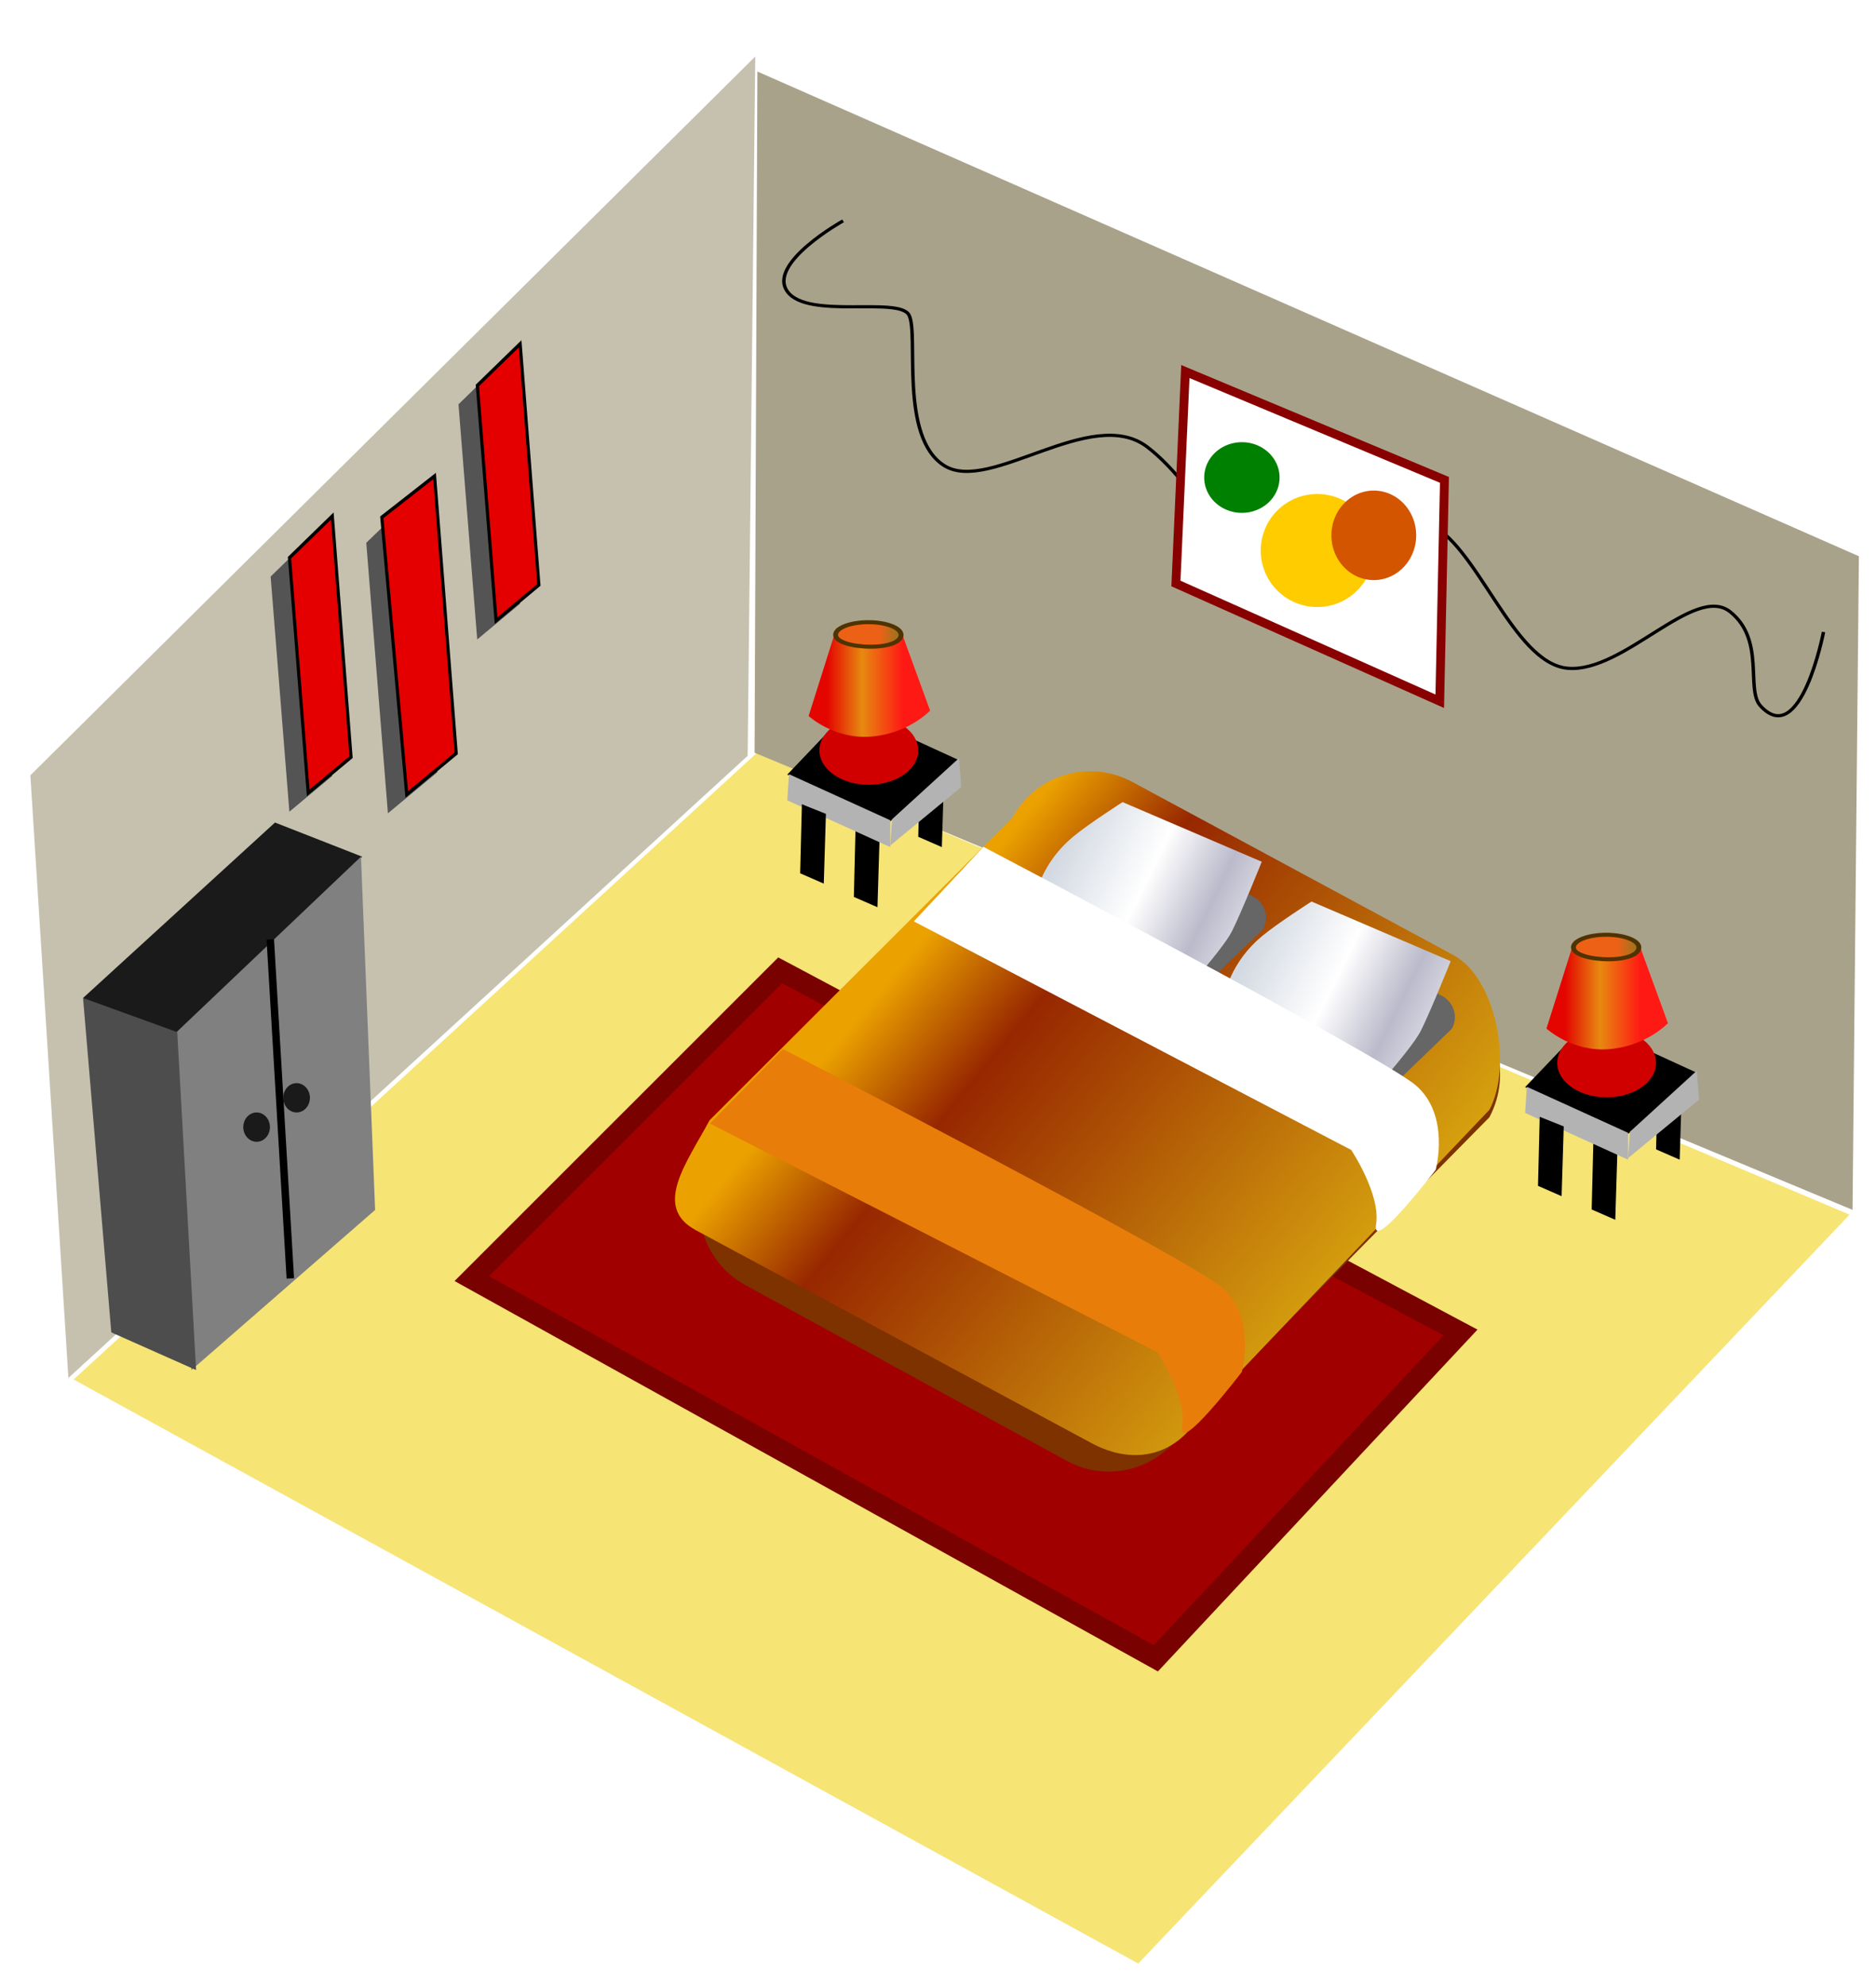 <?xml version="1.0" encoding="UTF-8" standalone="no"?>
<!-- Created with Inkscape (http://www.inkscape.org/) -->
<svg
   xmlns:dc="http://purl.org/dc/elements/1.1/"
   xmlns:cc="http://creativecommons.org/ns#"
   xmlns:rdf="http://www.w3.org/1999/02/22-rdf-syntax-ns#"
   xmlns:svg="http://www.w3.org/2000/svg"
   xmlns="http://www.w3.org/2000/svg"
   xmlns:xlink="http://www.w3.org/1999/xlink"
   xmlns:sodipodi="http://sodipodi.sourceforge.net/DTD/sodipodi-0.dtd"
   xmlns:inkscape="http://www.inkscape.org/namespaces/inkscape"
   width="170"
   height="180"
   id="svg3812"
   sodipodi:version="0.32"
   inkscape:version="0.46"
   sodipodi:docname="chambre_amis.svg"
   inkscape:output_extension="org.inkscape.output.svg.inkscape"
   version="1.0">
  <defs
     id="defs3814">
    <linearGradient
       inkscape:collect="always"
       xlink:href="#linearGradient4943"
       id="linearGradient3434"
       gradientUnits="userSpaceOnUse"
       x1="-548.97"
       y1="391.55"
       x2="-530.614"
       y2="400.514" />
    <linearGradient
       id="linearGradient4943">
      <stop
         style="stop-color:#d3d9e2;stop-opacity:1;"
         offset="0"
         id="stop4945" />
      <stop
         id="stop4947"
         offset="0.38"
         style="stop-color:#ffffff;stop-opacity:1;" />
      <stop
         style="stop-color:#babacb;stop-opacity:1;"
         offset="0.667"
         id="stop4949" />
      <stop
         id="stop4951"
         offset="1"
         style="stop-color:#f7f8fa;stop-opacity:1;" />
      <stop
         style="stop-color:#bbc6d3;stop-opacity:1;"
         offset="1"
         id="stop4953" />
    </linearGradient>
    <linearGradient
       inkscape:collect="always"
       xlink:href="#linearGradient4943"
       id="linearGradient3432"
       gradientUnits="userSpaceOnUse"
       x1="-548.97"
       y1="391.55"
       x2="-530.614"
       y2="400.514" />
    <filter
       inkscape:collect="always"
       id="filter4873"
       x="-0.135"
       width="1.27"
       y="-0.165"
       height="1.331">
      <feGaussianBlur
         inkscape:collect="always"
         stdDeviation="3.864"
         id="feGaussianBlur4875" />
    </filter>
    <linearGradient
       id="linearGradient6725">
      <stop
         style="stop-color:#eba200;stop-opacity:1;"
         offset="0"
         id="stop6727" />
      <stop
         id="stop6729"
         offset="0.216"
         style="stop-color:#972700;stop-opacity:1;" />
      <stop
         id="stop6731"
         offset="1"
         style="stop-color:#deb010;stop-opacity:1;" />
    </linearGradient>
    <linearGradient
       inkscape:collect="always"
       xlink:href="#linearGradient6725"
       id="linearGradient3430"
       gradientUnits="userSpaceOnUse"
       x1="-547.281"
       y1="372.697"
       x2="-496.698"
       y2="382.721" />
    <filter
       inkscape:collect="always"
       id="filter6028">
      <feGaussianBlur
         inkscape:collect="always"
         stdDeviation="0.858"
         id="feGaussianBlur6030" />
    </filter>
    <linearGradient
       inkscape:collect="always"
       xlink:href="#linearGradient5626"
       id="linearGradient3428"
       gradientUnits="userSpaceOnUse"
       x1="-212.141"
       y1="231.601"
       x2="-207.838"
       y2="231.601" />
    <linearGradient
       inkscape:collect="always"
       xlink:href="#linearGradient5618"
       id="linearGradient3426"
       gradientUnits="userSpaceOnUse"
       x1="-221.827"
       y1="241.089"
       x2="-207.914"
       y2="241.089" />
    <linearGradient
       id="linearGradient5626">
      <stop
         id="stop5628"
         offset="0"
         style="stop-color:#ed6117;stop-opacity:1;" />
      <stop
         id="stop5630"
         offset="1"
         style="stop-color:#8b781e;stop-opacity:1;" />
    </linearGradient>
    <linearGradient
       inkscape:collect="always"
       xlink:href="#linearGradient5626"
       id="linearGradient3424"
       gradientUnits="userSpaceOnUse"
       x1="-212.141"
       y1="231.601"
       x2="-207.838"
       y2="231.601" />
    <linearGradient
       id="linearGradient5618">
      <stop
         id="stop5620"
         offset="0"
         style="stop-color:#e40500;stop-opacity:1;" />
      <stop
         style="stop-color:#e78910;stop-opacity:1;"
         offset="0.462"
         id="stop5622" />
      <stop
         id="stop5624"
         offset="1"
         style="stop-color:#ff1914;stop-opacity:1;" />
    </linearGradient>
    <linearGradient
       inkscape:collect="always"
       xlink:href="#linearGradient5618"
       id="linearGradient3422"
       gradientUnits="userSpaceOnUse"
       x1="-221.827"
       y1="241.089"
       x2="-207.914"
       y2="241.089" />
    <inkscape:perspective
       sodipodi:type="inkscape:persp3d"
       inkscape:vp_x="0 : 526.18109 : 1"
       inkscape:vp_y="0 : 1000 : 0"
       inkscape:vp_z="744.09448 : 526.18109 : 1"
       inkscape:persp3d-origin="372.04724 : 350.78739 : 1"
       id="perspective3820" />
  </defs>
  <sodipodi:namedview
     id="base"
     pagecolor="#ffffff"
     bordercolor="#666666"
     borderopacity="1.0"
     inkscape:pageopacity="0.0"
     inkscape:pageshadow="2"
     inkscape:zoom="2.366598"
     inkscape:cx="104.55544"
     inkscape:cy="69.680372"
     inkscape:document-units="px"
     inkscape:current-layer="g3755"
     showgrid="false"
     inkscape:window-width="1440"
     inkscape:window-height="826"
     inkscape:window-x="0"
     inkscape:window-y="24" />
  <g
     inkscape:label="Calque 1"
     inkscape:groupmode="layer"
     id="layer1">
    <g
       id="g3755"
       transform="translate(641.444,-307.93)">
      <path
         id="path6032"
         d="M -634.773,432.957 L -572.875,376.182 L -473.838,418.016 L -538.298,485.89 L -634.773,432.957 z"
         style="fill:#f6e475;fill-opacity:1;fill-rule:evenodd;stroke:none;stroke-width:1px;stroke-linecap:butt;stroke-linejoin:miter;stroke-opacity:1" />
      <path
         transform="matrix(1.039,0,0,1.039,27.13,-17.602)"
         sodipodi:nodetypes="ccccc"
         id="path5699"
         d="M -575.436,397.953 L -516.1,429.542 L -542.67,457.966 L -602.33,424.846 L -575.436,397.953 z"
         style="fill:#a10000;fill-opacity:1;fill-rule:evenodd;stroke:#790100;stroke-width:1.829;stroke-linecap:butt;stroke-linejoin:miter;stroke-miterlimit:4;stroke-dasharray:none;stroke-opacity:1" />
      <path
         transform="translate(-505.144,199.039)"
         style="fill:#a9a28a;fill-opacity:1;fill-rule:evenodd;stroke:none;stroke-width:1px;stroke-linecap:butt;stroke-linejoin:miter;stroke-opacity:1"
         d="M -67.666,115.374 L -67.922,177.113 L 31.574,218.544 L 32.15,159.305 L -67.666,115.374 z"
         id="path3854"
         sodipodi:nodetypes="ccccc" />
      <path
         sodipodi:nodetypes="ccccc"
         id="path3856"
         d="M -19.834,222.159 L -16.845,272.497 L 36.54,220.532 L 37.138,162.117 L -19.834,222.159 z"
         style="fill:#c6c1af;fill-opacity:1;fill-rule:evenodd;stroke:none;stroke-width:1px;stroke-linecap:butt;stroke-linejoin:miter;stroke-opacity:1"
         transform="matrix(1.153,0,0,1.085,-615.824,137.157)" />
      <g
         id="g6686"
         transform="translate(-3.32,-1.207)">
        <g
           id="g5661">
          <path
             style="fill:#000000;fill-opacity:1;fill-rule:evenodd;stroke:none;stroke-width:1px;stroke-linecap:butt;stroke-linejoin:miter;stroke-opacity:1"
             d="M -566.899,371.486 L -574.583,379.17 L -561.776,384.719 L -553.238,377.463 L -566.899,371.486 z"
             id="path5077"
             transform="matrix(0.729,0,0,0.764,-147.911,89.654)" />
          <path
             transform="matrix(0.729,0,0,0.764,-144.603,94.907)"
             id="path5657"
             d="M -570.634,378.612 L -570.847,386.805 L -567.912,388.028 L -567.646,379.753 L -570.634,378.612 z"
             style="fill:#000000;fill-opacity:1;fill-rule:evenodd;stroke:none;stroke-width:1px;stroke-linecap:butt;stroke-linejoin:miter;stroke-opacity:1"
             sodipodi:nodetypes="ccccc" />
          <path
             transform="matrix(0.729,0,0,0.764,-149.467,92.767)"
             id="path5079"
             d="M -572.235,375.049 L -572.448,378.152 L -559.642,383.702 L -559.642,380.516 L -572.235,375.049 z"
             style="fill:#b3b3b3;fill-opacity:1;fill-rule:evenodd;stroke:none;stroke-width:1px;stroke-linecap:butt;stroke-linejoin:miter;stroke-opacity:1"
             sodipodi:nodetypes="ccccc" />
          <g
             transform="matrix(0.912,0,0,0.912,-49,33.094)"
             id="g5632">
            <path
               d="M -556.227,377.889 A 4.909,3.415 0 1 1 -566.045,377.889 A 4.909,3.415 0 1 1 -556.227,377.889 z"
               sodipodi:ry="3.4150522"
               sodipodi:rx="4.9091372"
               sodipodi:cy="377.8894"
               sodipodi:cx="-561.13574"
               id="path5104"
               style="fill:#d10000;fill-opacity:1;fill-rule:evenodd;stroke:none;stroke-width:0.3;stroke-linecap:butt;stroke-linejoin:miter;stroke-miterlimit:4;stroke-dasharray:none;stroke-dashoffset:0;stroke-opacity:1"
               sodipodi:type="arc"
               transform="translate(1.494,-0.64)" />
            <path
               sodipodi:nodetypes="ccsccsc"
               id="path5089"
               d="M -220.102,230.204 L -225.261,247.83 C -225.261,247.83 -220.532,252.558 -213.654,251.913 C -206.775,251.269 -202.906,246.755 -202.906,246.755 L -208.28,230.849 C -208.28,230.849 -208.851,232.585 -214.078,233.048 C -220.502,233.617 -220.102,230.204 -220.102,230.204 z"
               style="fill:url(#linearGradient3422);fill-opacity:1;fill-rule:evenodd;stroke:none;stroke-width:1px;stroke-linecap:butt;stroke-linejoin:miter;stroke-opacity:1"
               transform="matrix(0.54,0,0,0.5,-443.983,249.918)" />
            <path
               sodipodi:nodetypes="csssc"
               id="path5091"
               d="M -208.065,231.709 C -208.065,233.37 -210.476,234.503 -213.976,234.503 C -217.476,234.503 -220.747,233.37 -220.747,231.709 C -220.747,230.048 -217.906,228.7 -214.406,228.7 C -210.906,228.7 -208.065,230.048 -208.065,231.709 z"
               style="fill:url(#linearGradient3424);fill-opacity:1;fill-rule:evenodd;stroke:#4f3300;stroke-width:0.946;stroke-linecap:butt;stroke-linejoin:miter;stroke-miterlimit:4;stroke-dashoffset:0;stroke-opacity:1"
               transform="matrix(0.513,0,0,0.42,-449.7,268.456)" />
          </g>
          <path
             sodipodi:nodetypes="ccccc"
             style="fill:#000000;fill-opacity:1;fill-rule:evenodd;stroke:none;stroke-width:1px;stroke-linecap:butt;stroke-linejoin:miter;stroke-opacity:1"
             d="M -570.634,378.612 L -570.847,386.805 L -567.912,388.028 L -567.646,379.753 L -570.634,378.612 z"
             id="path5659"
             transform="matrix(0.729,0,0,0.764,-138.767,89.459)" />
          <path
             sodipodi:nodetypes="ccccc"
             style="fill:#b3b3b3;fill-opacity:1;fill-rule:evenodd;stroke:none;stroke-width:1px;stroke-linecap:butt;stroke-linejoin:miter;stroke-opacity:1"
             d="M -572.235,375.049 L -572.448,378.152 L -563.644,371.232 L -563.91,367.792 L -572.235,375.049 z"
             id="path5653"
             transform="matrix(0.729,0,0,0.764,-140.129,96.852)" />
          <path
             sodipodi:nodetypes="ccccc"
             style="fill:#000000;fill-opacity:1;fill-rule:evenodd;stroke:none;stroke-width:1px;stroke-linecap:butt;stroke-linejoin:miter;stroke-opacity:1"
             d="M -570.634,378.612 L -570.847,386.805 L -567.912,388.028 L -567.646,379.753 L -570.634,378.612 z"
             id="path5655"
             transform="matrix(0.729,0,0,0.764,-149.467,92.767)" />
        </g>
      </g>
      <g
         transform="translate(63.541,27.122)"
         id="g5673">
        <path
           style="fill:#000000;fill-opacity:1;fill-rule:evenodd;stroke:none;stroke-width:1px;stroke-linecap:butt;stroke-linejoin:miter;stroke-opacity:1"
           d="M -566.899,371.486 L -574.583,379.17 L -561.776,384.719 L -553.238,377.463 L -566.899,371.486 z"
           id="path5675"
           transform="matrix(0.729,0,0,0.764,-147.911,89.654)" />
        <path
           transform="matrix(0.729,0,0,0.764,-144.603,94.907)"
           id="path5677"
           d="M -570.634,378.612 L -570.847,386.805 L -567.912,388.028 L -567.646,379.753 L -570.634,378.612 z"
           style="fill:#000000;fill-opacity:1;fill-rule:evenodd;stroke:none;stroke-width:1px;stroke-linecap:butt;stroke-linejoin:miter;stroke-opacity:1"
           sodipodi:nodetypes="ccccc" />
        <path
           transform="matrix(0.729,0,0,0.764,-149.467,92.767)"
           id="path5679"
           d="M -572.235,375.049 L -572.448,378.152 L -559.642,383.702 L -559.642,380.516 L -572.235,375.049 z"
           style="fill:#b3b3b3;fill-opacity:1;fill-rule:evenodd;stroke:none;stroke-width:1px;stroke-linecap:butt;stroke-linejoin:miter;stroke-opacity:1"
           sodipodi:nodetypes="ccccc" />
        <g
           transform="matrix(0.912,0,0,0.912,-49,33.094)"
           id="g5681">
          <path
             d="M -556.227,377.889 A 4.909,3.415 0 1 1 -566.045,377.889 A 4.909,3.415 0 1 1 -556.227,377.889 z"
             sodipodi:ry="3.4150522"
             sodipodi:rx="4.9091372"
             sodipodi:cy="377.8894"
             sodipodi:cx="-561.13574"
             id="path5683"
             style="fill:#d10000;fill-opacity:1;fill-rule:evenodd;stroke:none;stroke-width:0.3;stroke-linecap:butt;stroke-linejoin:miter;stroke-miterlimit:4;stroke-dasharray:none;stroke-dashoffset:0;stroke-opacity:1"
             sodipodi:type="arc"
             transform="translate(1.494,-0.64)" />
          <path
             sodipodi:nodetypes="ccsccsc"
             id="path5685"
             d="M -220.102,230.204 L -225.261,247.83 C -225.261,247.83 -220.532,252.558 -213.654,251.913 C -206.775,251.269 -202.906,246.755 -202.906,246.755 L -208.28,230.849 C -208.28,230.849 -208.851,232.585 -214.078,233.048 C -220.502,233.617 -220.102,230.204 -220.102,230.204 z"
             style="fill:url(#linearGradient3426);fill-opacity:1;fill-rule:evenodd;stroke:none;stroke-width:1px;stroke-linecap:butt;stroke-linejoin:miter;stroke-opacity:1"
             transform="matrix(0.54,0,0,0.5,-443.983,249.918)" />
          <path
             sodipodi:nodetypes="csssc"
             id="path5687"
             d="M -208.065,231.709 C -208.065,233.37 -210.476,234.503 -213.976,234.503 C -217.476,234.503 -220.747,233.37 -220.747,231.709 C -220.747,230.048 -217.906,228.7 -214.406,228.7 C -210.906,228.7 -208.065,230.048 -208.065,231.709 z"
             style="fill:url(#linearGradient3428);fill-opacity:1;fill-rule:evenodd;stroke:#4f3300;stroke-width:0.946;stroke-linecap:butt;stroke-linejoin:miter;stroke-miterlimit:4;stroke-dashoffset:0;stroke-opacity:1"
             transform="matrix(0.513,0,0,0.42,-449.7,268.456)" />
        </g>
        <path
           sodipodi:nodetypes="ccccc"
           style="fill:#000000;fill-opacity:1;fill-rule:evenodd;stroke:none;stroke-width:1px;stroke-linecap:butt;stroke-linejoin:miter;stroke-opacity:1"
           d="M -570.634,378.612 L -570.847,386.805 L -567.912,388.028 L -567.646,379.753 L -570.634,378.612 z"
           id="path5689"
           transform="matrix(0.729,0,0,0.764,-138.767,89.459)" />
        <path
           sodipodi:nodetypes="ccccc"
           style="fill:#b3b3b3;fill-opacity:1;fill-rule:evenodd;stroke:none;stroke-width:1px;stroke-linecap:butt;stroke-linejoin:miter;stroke-opacity:1"
           d="M -572.235,375.049 L -572.448,378.152 L -563.644,371.232 L -563.91,367.792 L -572.235,375.049 z"
           id="path5691"
           transform="matrix(0.729,0,0,0.764,-140.129,96.852)" />
        <path
           sodipodi:nodetypes="ccccc"
           style="fill:#000000;fill-opacity:1;fill-rule:evenodd;stroke:none;stroke-width:1px;stroke-linecap:butt;stroke-linejoin:miter;stroke-opacity:1"
           d="M -570.634,378.612 L -570.847,386.805 L -567.912,388.028 L -567.646,379.753 L -570.634,378.612 z"
           id="path5693"
           transform="matrix(0.729,0,0,0.764,-149.467,92.767)" />
      </g>
      <path
         sodipodi:nodetypes="csssssssssc"
         transform="matrix(1.076,0,0,1,33.455,-2.561)"
         id="path5701"
         d="M -556.227,330.506 C -556.227,330.506 -562.63,334.347 -560.922,336.909 C -559.215,339.47 -551.531,337.336 -550.677,339.043 C -549.823,340.751 -551.531,350.142 -547.689,352.703 C -543.847,355.265 -535.309,347.154 -530.614,350.996 C -525.918,354.838 -522.93,363.375 -517.807,363.802 C -512.685,364.229 -511.404,356.118 -507.135,357.826 C -502.866,359.533 -499.878,370.632 -495.183,371.059 C -490.487,371.486 -484.511,363.375 -481.522,365.937 C -478.534,368.498 -480.234,372.982 -478.961,374.474 C -475.57,378.45 -473.657,367.769 -473.657,367.769"
         style="fill:none;fill-rule:evenodd;stroke:#000000;stroke-width:0.289;stroke-linecap:butt;stroke-linejoin:miter;stroke-miterlimit:4;stroke-dasharray:none;stroke-opacity:1" />
      <path
         sodipodi:nodetypes="ccccc"
         id="rect5703"
         d="M -534.029,341.604 L -510.55,351.423 L -510.977,371.486 L -534.883,360.814 L -534.029,341.604 z"
         style="fill:#ffffff;fill-opacity:1;fill-rule:evenodd;stroke:#880000;stroke-width:0.8;stroke-linecap:butt;stroke-linejoin:miter;stroke-miterlimit:4;stroke-dasharray:none;stroke-dashoffset:0;stroke-opacity:1" />
      <path
         d="M -525.491,351.209 A 3.415,3.202 0 1 1 -532.321,351.209 A 3.415,3.202 0 1 1 -525.491,351.209 z"
         sodipodi:ry="3.2016113"
         sodipodi:rx="3.4150522"
         sodipodi:cy="351.20929"
         sodipodi:cx="-528.90619"
         id="path5707"
         style="fill:#008000;fill-opacity:1;fill-rule:evenodd;stroke:none;stroke-width:1.3;stroke-linecap:butt;stroke-linejoin:miter;stroke-miterlimit:4;stroke-dasharray:none;stroke-dashoffset:0;stroke-opacity:1"
         sodipodi:type="arc" />
      <path
         transform="matrix(1.5,0,0,1.6,271.283,-204.109)"
         sodipodi:type="arc"
         style="fill:#ffcc00;fill-opacity:1;fill-rule:evenodd;stroke:none;stroke-width:1.3;stroke-linecap:butt;stroke-linejoin:miter;stroke-miterlimit:4;stroke-dasharray:none;stroke-dashoffset:0;stroke-opacity:1"
         id="path5709"
         sodipodi:cx="-528.90619"
         sodipodi:cy="351.20929"
         sodipodi:rx="3.4150522"
         sodipodi:ry="3.2016113"
         d="M -525.491,351.209 A 3.415,3.202 0 1 1 -532.321,351.209 A 3.415,3.202 0 1 1 -525.491,351.209 z" />
      <path
         d="M -525.491,351.209 A 3.415,3.202 0 1 1 -532.321,351.209 A 3.415,3.202 0 1 1 -525.491,351.209 z"
         sodipodi:ry="3.2016113"
         sodipodi:rx="3.4150522"
         sodipodi:cy="351.20929"
         sodipodi:cx="-528.90619"
         id="path5711"
         style="fill:#d45500;fill-opacity:1;fill-rule:evenodd;stroke:none;stroke-width:1.3;stroke-linecap:butt;stroke-linejoin:miter;stroke-miterlimit:4;stroke-dasharray:none;stroke-dashoffset:0;stroke-opacity:1"
         sodipodi:type="arc"
         transform="matrix(1.125,0,0,1.267,78.066,-88.533)" />
      <g
         style="fill:#545454;fill-opacity:1;stroke:none;filter:url(#filter6028)"
         id="g5724">
        <path
           transform="matrix(0.568,0,0,0.632,-313.591,144.29)"
           style="fill:#545454;fill-opacity:1;fill-rule:evenodd;stroke:none;stroke-width:1.502;stroke-linecap:butt;stroke-linejoin:miter;stroke-miterlimit:4;stroke-dasharray:none;stroke-dashoffset:0;stroke-opacity:1"
           d="M -534.029,341.604 L -527.199,335.628 L -524.21,370.206 L -531.041,375.328 L -534.029,341.604 z"
           id="path5726"
           sodipodi:nodetypes="ccccc" />
        <path
           sodipodi:nodetypes="ccccc"
           id="path5728"
           d="M -534.029,341.604 L -527.199,335.628 L -524.21,370.206 L -531.041,375.328 L -534.029,341.604 z"
           style="fill:#545454;fill-opacity:1;fill-rule:evenodd;stroke:none;stroke-width:1.303;stroke-linecap:butt;stroke-linejoin:miter;stroke-miterlimit:4;stroke-dasharray:none;stroke-dashoffset:0;stroke-opacity:1"
           transform="matrix(0.656,0,0,0.727,-257.93,108.779)" />
        <path
           transform="matrix(0.568,0,0,0.632,-296.568,128.68)"
           style="fill:#545454;fill-opacity:1;fill-rule:evenodd;stroke:none;stroke-width:1.502;stroke-linecap:butt;stroke-linejoin:miter;stroke-miterlimit:4;stroke-dasharray:none;stroke-dashoffset:0;stroke-opacity:1"
           d="M -534.029,341.604 L -527.199,335.628 L -524.21,370.206 L -531.041,375.328 L -534.029,341.604 z"
           id="path5730"
           sodipodi:nodetypes="ccccc" />
      </g>
      <path
         transform="matrix(0.568,0,0,0.632,-311.883,142.583)"
         style="fill:#e40000;fill-opacity:1;fill-rule:evenodd;stroke:#000000;stroke-width:0.501;stroke-linecap:butt;stroke-linejoin:miter;stroke-miterlimit:4;stroke-dasharray:none;stroke-dashoffset:0;stroke-opacity:1"
         d="M -534.029,341.604 L -527.199,335.628 L -524.21,370.206 L -531.041,375.328 L -534.029,341.604 z"
         id="path5713"
         sodipodi:nodetypes="ccccc" />
      <path
         sodipodi:nodetypes="ccccc"
         id="path5715"
         d="M -534.489,340.774 L -527.199,335.628 L -524.21,370.206 L -531.041,375.328 L -534.489,340.774 z"
         style="fill:#e40000;fill-opacity:1;fill-rule:evenodd;stroke:#000000;stroke-width:0.434;stroke-linecap:butt;stroke-linejoin:miter;stroke-miterlimit:4;stroke-dasharray:none;stroke-dashoffset:0;stroke-opacity:1"
         transform="matrix(0.656,0,0,0.727,-256.222,107.071)" />
      <path
         transform="matrix(0.568,0,0,0.632,-294.86,126.973)"
         style="fill:#e40000;fill-opacity:1;fill-rule:evenodd;stroke:#000000;stroke-width:0.501;stroke-linecap:butt;stroke-linejoin:miter;stroke-miterlimit:4;stroke-dasharray:none;stroke-dashoffset:0;stroke-opacity:1"
         d="M -534.029,341.604 L -527.199,335.628 L -524.21,370.206 L -531.041,375.328 L -534.029,341.604 z"
         id="path5717"
         sodipodi:nodetypes="ccccc" />
      <path
         style="fill:#7d3200;fill-opacity:1;fill-rule:evenodd;stroke:none;stroke-width:2.6;stroke-linecap:butt;stroke-linejoin:miter;stroke-miterlimit:4;stroke-dashoffset:0;stroke-opacity:1"
         d="M -537.222,349.268 L -505.892,349.268 C -501.681,349.268 -498.292,352.657 -498.292,356.868 L -508.843,392.06 C -508.843,396.271 -512.232,399.66 -516.443,399.66 L -547.773,399.66 C -551.983,399.66 -555.373,396.271 -555.373,392.06 L -544.822,356.868 C -544.822,352.657 -541.432,349.268 -537.222,349.268 z"
         id="path3948"
         transform="matrix(0.929,0.508,-0.501,0.943,135.225,325.799)"
         sodipodi:nodetypes="ccccccccc" />
      <path
         sodipodi:nodetypes="ccccccccc"
         transform="matrix(0.929,0.501,-0.501,0.929,135.225,323.476)"
         id="rect3945"
         d="M -537.222,349.268 L -505.892,349.268 C -501.681,349.268 -496.874,355.288 -496.874,359.498 L -506.298,394.083 C -506.298,398.294 -509.138,400.902 -513.349,400.902 L -551.936,400.934 C -556.146,400.934 -555.373,396.271 -555.373,392.06 L -544.822,356.868 C -544.822,352.657 -541.432,349.268 -537.222,349.268 z"
         style="fill:url(#linearGradient3430);fill-opacity:1;fill-rule:evenodd;stroke:none;stroke-width:2.6;stroke-linecap:butt;stroke-linejoin:miter;stroke-miterlimit:4;stroke-dashoffset:0;stroke-opacity:1" />
      <g
         transform="matrix(1.055,0,0,1.055,30.889,-22.55)"
         id="g4955">
        <path
           sodipodi:nodetypes="ccccccccc"
           transform="matrix(0.254,0.13,-0.136,0.244,-353.703,370.784)"
           id="path3957"
           d="M -537.222,349.268 L -505.892,349.268 C -501.681,349.268 -498.292,352.657 -498.292,356.868 L -508.843,392.06 C -508.843,396.271 -512.232,399.66 -516.443,399.66 L -547.773,399.66 C -551.983,399.66 -555.373,396.271 -555.373,392.06 L -544.822,356.868 C -544.822,352.657 -541.432,349.268 -537.222,349.268 z"
           style="fill:#666666;fill-opacity:1;fill-rule:evenodd;stroke:none;stroke-width:2.6;stroke-linecap:butt;stroke-linejoin:miter;stroke-miterlimit:4;stroke-dashoffset:0;stroke-opacity:1;filter:url(#filter4873)" />
        <path
           style="fill:url(#linearGradient3432);fill-opacity:1;fill-rule:evenodd;stroke:none;stroke-width:1px;stroke-linecap:butt;stroke-linejoin:miter;stroke-opacity:1"
           d="M -548.97,396.672 C -548.97,396.672 -550.677,389.842 -545.555,385.573 C -544.202,384.446 -541.286,382.585 -541.286,382.585 L -529.333,387.708 C -529.333,387.708 -531.041,391.976 -531.894,393.684 C -532.748,395.392 -537.444,400.514 -537.444,400.514 L -548.97,396.672 z"
           id="path4931"
           transform="translate(0.427,-0.427)"
           sodipodi:nodetypes="csccscc" />
      </g>
      <g
         transform="matrix(1.055,0,0,1.055,48.01,-13.539)"
         id="g4959">
        <path
           style="fill:#666666;fill-opacity:1;fill-rule:evenodd;stroke:none;stroke-width:2.6;stroke-linecap:butt;stroke-linejoin:miter;stroke-miterlimit:4;stroke-dashoffset:0;stroke-opacity:1;filter:url(#filter4873)"
           d="M -537.222,349.268 L -505.892,349.268 C -501.681,349.268 -498.292,352.657 -498.292,356.868 L -508.843,392.06 C -508.843,396.271 -512.232,399.66 -516.443,399.66 L -547.773,399.66 C -551.983,399.66 -555.373,396.271 -555.373,392.06 L -544.822,356.868 C -544.822,352.657 -541.432,349.268 -537.222,349.268 z"
           id="path4961"
           transform="matrix(0.254,0.13,-0.136,0.244,-353.703,370.784)"
           sodipodi:nodetypes="ccccccccc" />
        <path
           sodipodi:nodetypes="csccscc"
           transform="translate(0.427,-0.427)"
           id="path4963"
           d="M -548.97,396.672 C -548.97,396.672 -550.677,389.842 -545.555,385.573 C -544.202,384.446 -541.286,382.585 -541.286,382.585 L -529.333,387.708 C -529.333,387.708 -531.041,391.976 -531.894,393.684 C -532.748,395.392 -537.444,400.514 -537.444,400.514 L -548.97,396.672 z"
           style="fill:url(#linearGradient3434);fill-opacity:1;fill-rule:evenodd;stroke:none;stroke-width:1px;stroke-linecap:butt;stroke-linejoin:miter;stroke-opacity:1" />
      </g>
      <path
         transform="matrix(1.055,0,0,1.055,29.538,-21.198)"
         id="path4919"
         d="M -557.507,391.123 L -519.942,410.759 C -519.942,410.759 -517.38,414.601 -517.807,417.162 C -518.234,419.724 -512.685,412.467 -512.685,412.467 C -512.685,412.467 -511.404,407.771 -514.392,405.21 C -517.38,402.649 -551.531,384.719 -551.531,384.719 L -557.507,391.123 z"
         style="fill:#ffffff;fill-rule:evenodd;stroke:none;stroke-width:1px;stroke-linecap:butt;stroke-linejoin:miter;stroke-opacity:1" />
      <path
         transform="matrix(1.055,0,0,1.055,11.966,-2.874)"
         id="path6034"
         d="M -558.365,391.123 L -519.942,410.759 C -519.942,410.759 -517.38,414.601 -517.807,417.162 C -518.234,419.724 -512.685,412.467 -512.685,412.467 C -512.685,412.467 -511.404,407.771 -514.392,405.21 C -517.38,402.649 -552.103,384.719 -552.103,384.719 L -558.365,391.123 z"
         style="fill:#e97d09;fill-opacity:1;fill-rule:evenodd;stroke:none;stroke-width:1px;stroke-linecap:butt;stroke-linejoin:miter;stroke-opacity:1"
         sodipodi:nodetypes="ccscscc" />
      <path
         sodipodi:nodetypes="ccccc"
         id="path6036"
         d="M -633.919,398.38 L -616.524,382.478 L -608.626,385.573 L -625.702,404.143 L -633.919,398.38 z"
         style="fill:#1a1a1a;fill-rule:evenodd;stroke:none;stroke-width:1px;stroke-linecap:butt;stroke-linejoin:miter;stroke-opacity:1" />
      <path
         sodipodi:nodetypes="ccccc"
         transform="translate(7.684,6.83)"
         style="fill:#808080;fill-opacity:1;fill-rule:evenodd;stroke:none;stroke-width:1px;stroke-linecap:butt;stroke-linejoin:miter;stroke-opacity:1"
         d="M -633.919,395.392 L -616.417,378.743 L -615.136,410.759 L -631.785,425.273 L -633.919,395.392 z"
         id="path6038" />
      <path
         id="path6040"
         d="M -634.346,396.245 L -625.808,399.34 L -624.101,429.969 L -631.785,426.554 L -634.346,396.245 z"
         style="fill:#4d4d4d;fill-opacity:1;fill-rule:evenodd;stroke:none;stroke-width:1px;stroke-linecap:butt;stroke-linejoin:miter;stroke-opacity:1"
         transform="translate(0.427,2.134)"
         sodipodi:nodetypes="ccccc" />
      <path
         sodipodi:nodetypes="cc"
         transform="matrix(1,0,0,1.072,0,-30.755)"
         id="path6042"
         d="M -616.951,395.363 L -615.136,424.021"
         style="fill:none;fill-rule:evenodd;stroke:#000000;stroke-width:0.676;stroke-linecap:butt;stroke-linejoin:miter;stroke-miterlimit:4;stroke-dasharray:none;stroke-opacity:1" />
      <path
         transform="matrix(0.8,0,0,0.8,-123.155,80.978)"
         d="M -617.285,411.382 A 1.509,1.66 0 1 1 -620.303,411.382 A 1.509,1.66 0 1 1 -617.285,411.382 z"
         sodipodi:ry="1.6601795"
         sodipodi:rx="1.5092541"
         sodipodi:cy="411.38199"
         sodipodi:cx="-618.79419"
         id="path6044"
         style="fill:#1a1a1a;fill-opacity:1;fill-rule:evenodd;stroke:none;stroke-width:0.7;stroke-linecap:butt;stroke-linejoin:miter;stroke-miterlimit:4;stroke-dasharray:none;stroke-dashoffset:0;stroke-opacity:1"
         sodipodi:type="arc" />
      <path
         transform="matrix(0.8,0,0,0.8,-119.533,78.322)"
         sodipodi:type="arc"
         style="fill:#1a1a1a;fill-opacity:1;fill-rule:evenodd;stroke:none;stroke-width:0.7;stroke-linecap:butt;stroke-linejoin:miter;stroke-miterlimit:4;stroke-dasharray:none;stroke-dashoffset:0;stroke-opacity:1"
         id="path6046"
         sodipodi:cx="-618.79419"
         sodipodi:cy="411.38199"
         sodipodi:rx="1.5092541"
         sodipodi:ry="1.6601795"
         d="M -617.285,411.382 A 1.509,1.66 0 1 1 -620.303,411.382 A 1.509,1.66 0 1 1 -617.285,411.382 z" />
    </g>
  </g>
</svg>
